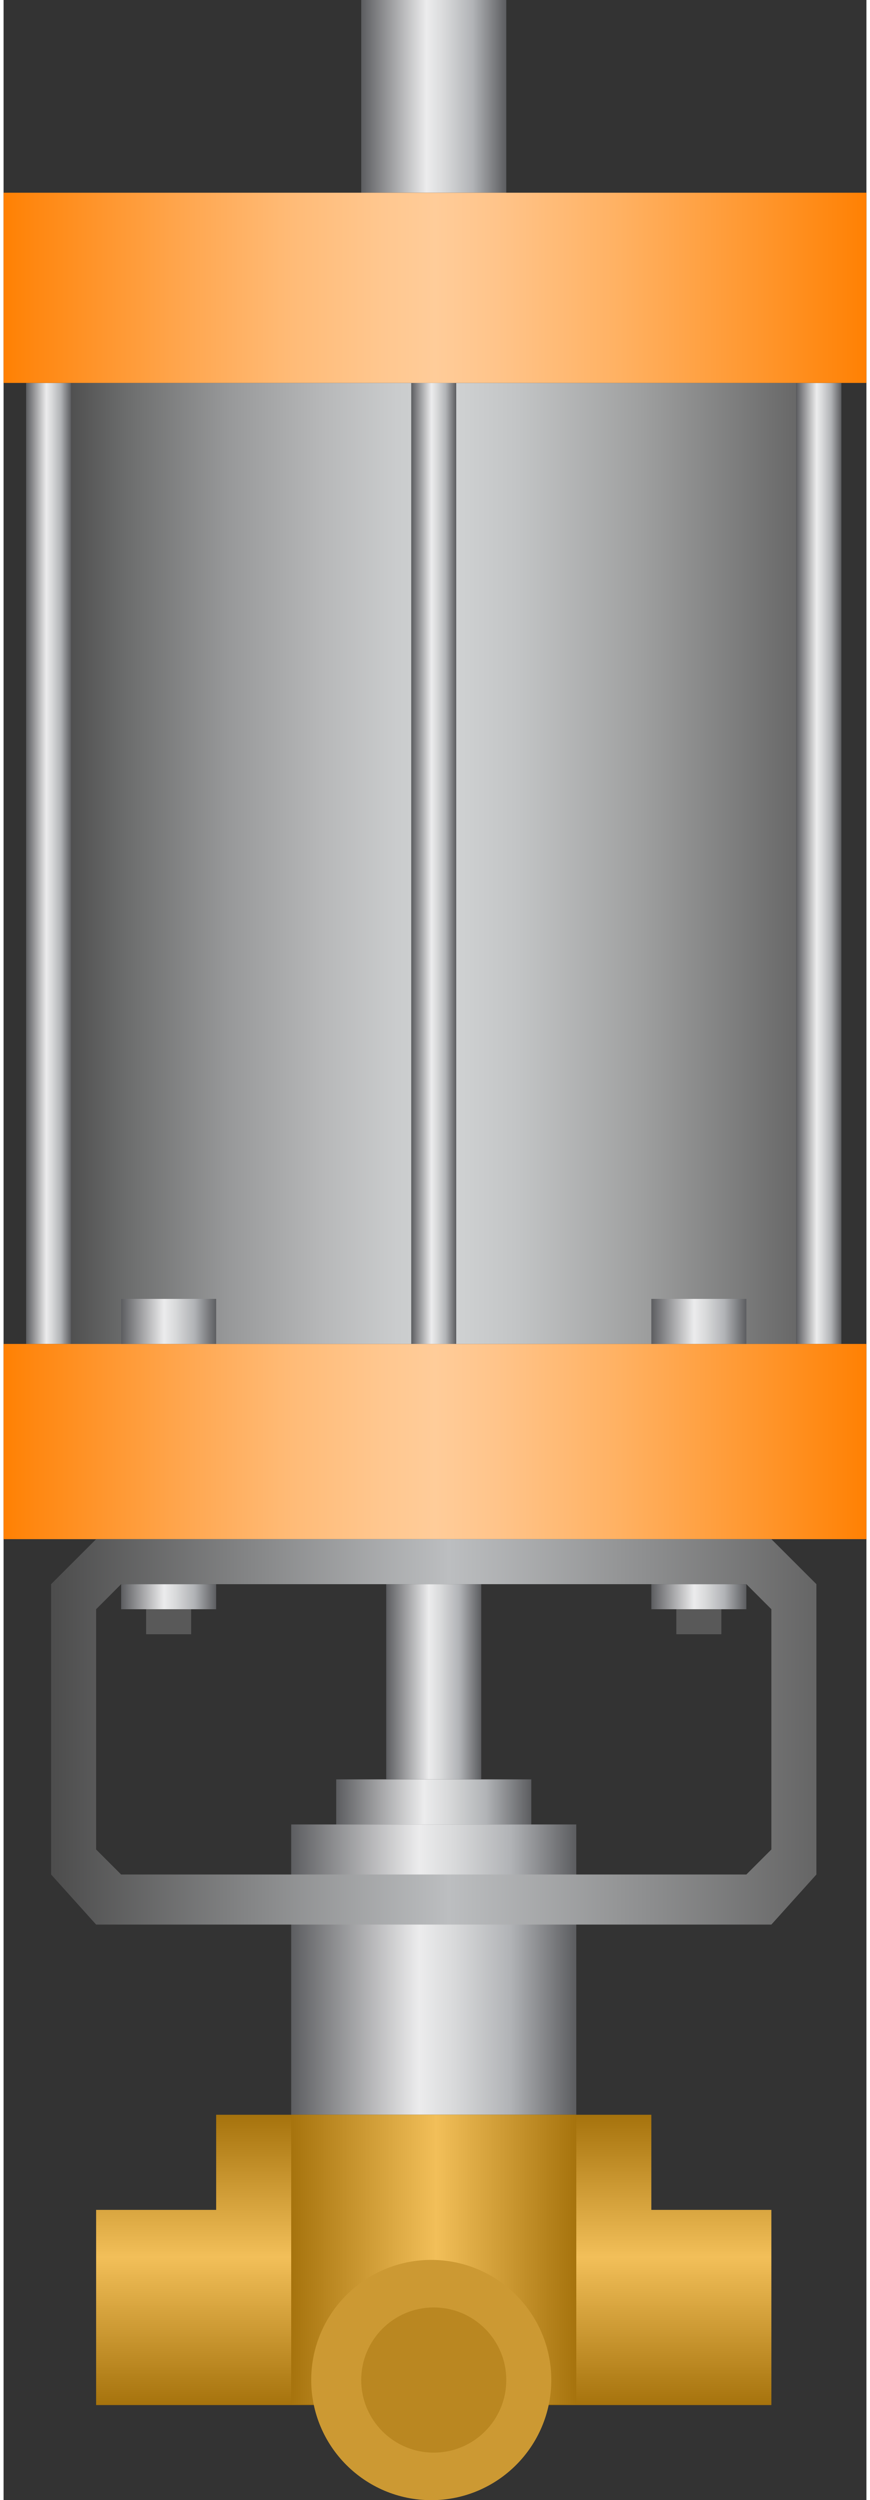 <!DOCTYPE svg PUBLIC "-//W3C//DTD SVG 1.1//EN" "http://www.w3.org/Graphics/SVG/1.1/DTD/svg11.dtd"><svg version="1.1" xmlns="http://www.w3.org/2000/svg" xmlns:xlink="http://www.w3.org/1999/xlink" width="39px" height="112px" viewBox="0 0 38.852 112.5" enable-background="new 0 0 38.852 112.5" xml:space="preserve">
<rect x="0" y="0" width="38.852" height="112.5" fill="#333333" stroke="none"/>
<g id="Group_6">
	<g>
		<defs>
			<rect id="SVGID_1_" x="3.041" y="17.23" width="32.657" height="43.243" />
		</defs>
		<clipPath id="SVGID_2_">
			<use xlink:href="#SVGID_1_" overflow="visible" />
		</clipPath>
		
			<linearGradient id="SVGID_3_" gradientUnits="userSpaceOnUse" x1="0.006" y1="112.507" x2="1.006" y2="112.507" gradientTransform="matrix(32.657 0 0 -32.657 2.842 3713.015)">
			<stop offset="0" style="stop-color:#4D4D4D" />
			<stop offset="0.08" style="stop-color:#6B6C6C" />
			<stop offset="0.22" style="stop-color:#979899" />
			<stop offset="0.35" style="stop-color:#B7B8B9" />
			<stop offset="0.45" style="stop-color:#CACCCD" />
			<stop offset="0.52" style="stop-color:#D1D3D4" />
			<stop offset="0.61" style="stop-color:#C3C5C6" />
			<stop offset="0.78" style="stop-color:#9FA0A0" />
			<stop offset="1" style="stop-color:#666666" />
		</linearGradient>
		<rect x="3.041" y="17.23" clip-path="url(#SVGID_2_)" fill="url(#SVGID_3_)" width="32.657" height="43.243" />
	</g>
</g>
<g id="Group_2">
	<g>
		<defs>
			<rect id="SVGID_4_" x="18.356" y="17.23" width="2.026" height="43.243" />
		</defs>
		<clipPath id="SVGID_5_">
			<use xlink:href="#SVGID_4_" overflow="visible" />
		</clipPath>
		
			<linearGradient id="SVGID_6_" gradientUnits="userSpaceOnUse" x1="-0.133" y1="112.367" x2="0.867" y2="112.367" gradientTransform="matrix(2.026 0 0 -2.026 18.624 266.553)">
			<stop offset="0" style="stop-color:#5C5D60" />
			<stop offset="0.45" style="stop-color:#ECECED" />
			<stop offset="0.57" style="stop-color:#D9DADB" />
			<stop offset="0.77" style="stop-color:#B1B3B6" />
			<stop offset="1" style="stop-color:#5C5D60" />
		</linearGradient>
		<rect x="18.356" y="17.23" clip-path="url(#SVGID_5_)" fill="url(#SVGID_6_)" width="2.026" height="43.243" />
	</g>
	<g>
		<defs>
			<rect id="SVGID_7_" x="1.014" y="17.23" width="2.027" height="43.243" />
		</defs>
		<clipPath id="SVGID_8_">
			<use xlink:href="#SVGID_7_" overflow="visible" />
		</clipPath>
		
			<linearGradient id="SVGID_9_" gradientUnits="userSpaceOnUse" x1="0.177" y1="112.681" x2="1.177" y2="112.681" gradientTransform="matrix(2.027 0 0 -2.027 0.655 267.288)">
			<stop offset="0" style="stop-color:#5C5D60" />
			<stop offset="0.45" style="stop-color:#ECECED" />
			<stop offset="0.57" style="stop-color:#D9DADB" />
			<stop offset="0.77" style="stop-color:#B1B3B6" />
			<stop offset="1" style="stop-color:#5C5D60" />
		</linearGradient>
		<rect x="1.014" y="17.23" clip-path="url(#SVGID_8_)" fill="url(#SVGID_9_)" width="2.027" height="43.243" />
	</g>
	<g>
		<defs>
			<rect id="SVGID_10_" x="35.698" y="17.23" width="2.026" height="43.243" />
		</defs>
		<clipPath id="SVGID_11_">
			<use xlink:href="#SVGID_10_" overflow="visible" />
		</clipPath>
		
			<linearGradient id="SVGID_12_" gradientUnits="userSpaceOnUse" x1="0.177" y1="112.681" x2="1.177" y2="112.681" gradientTransform="matrix(2.027 0 0 -2.027 35.339 267.288)">
			<stop offset="0" style="stop-color:#5C5D60" />
			<stop offset="0.45" style="stop-color:#ECECED" />
			<stop offset="0.57" style="stop-color:#D9DADB" />
			<stop offset="0.77" style="stop-color:#B1B3B6" />
			<stop offset="1" style="stop-color:#5C5D60" />
		</linearGradient>
		<rect x="35.698" y="17.23" clip-path="url(#SVGID_11_)" fill="url(#SVGID_12_)" width="2.026" height="43.243" />
	</g>
</g>
<g id="Group_3">
	<g>
		<defs>
			<rect id="SVGID_13_" x="16.104" y="-0.001" width="6.532" height="8.672" />
		</defs>
		<clipPath id="SVGID_14_">
			<use xlink:href="#SVGID_13_" overflow="visible" />
		</clipPath>
		
			<linearGradient id="SVGID_15_" gradientUnits="userSpaceOnUse" x1="0.034" y1="112.533" x2="1.033" y2="112.533" gradientTransform="matrix(6.532 0 0 -6.532 15.884 739.429)">
			<stop offset="0" style="stop-color:#5C5D60" />
			<stop offset="0.45" style="stop-color:#ECECED" />
			<stop offset="0.57" style="stop-color:#D9DADB" />
			<stop offset="0.77" style="stop-color:#B1B3B6" />
			<stop offset="1" style="stop-color:#5C5D60" />
		</linearGradient>
		<rect x="16.104" y="-0.001" clip-path="url(#SVGID_14_)" fill="url(#SVGID_15_)" width="6.532" height="8.672" />
	</g>
</g>
<g id="Group_Orange">
	<g>
		<defs>
			<rect id="SVGID_16_" y="8.672" width="38.851" height="8.558" />
		</defs>
		<clipPath id="SVGID_17_">
			<use xlink:href="#SVGID_16_" overflow="visible" />
		</clipPath>
		
			<linearGradient id="SVGID_18_" gradientUnits="userSpaceOnUse" x1="-0.008" y1="112.494" x2="0.992" y2="112.494" gradientTransform="matrix(38.852 0 0 -38.852 0.32 4383.547)">
			<stop offset="0" style="stop-color:#FF7F00" />
			<stop offset="0.04" style="stop-color:#FF8710" />
			<stop offset="0.2" style="stop-color:#FFA44A" />
			<stop offset="0.33" style="stop-color:#FFBA75" />
			<stop offset="0.44" style="stop-color:#FFC78F" />
			<stop offset="0.5" style="stop-color:#FFCC99" />
			<stop offset="0.57" style="stop-color:#FFC48A" />
			<stop offset="0.71" style="stop-color:#FFB162" />
			<stop offset="0.9" style="stop-color:#FF9123" />
			<stop offset="1" style="stop-color:#FF7F00" />
		</linearGradient>
		<rect y="8.672" clip-path="url(#SVGID_17_)" fill="url(#SVGID_18_)" width="38.851" height="8.558" />
	</g>
	<g>
		<defs>
			<rect id="SVGID_19_" y="60.473" width="38.851" height="8.784" />
		</defs>
		<clipPath id="SVGID_20_">
			<use xlink:href="#SVGID_19_" overflow="visible" />
		</clipPath>
		
			<linearGradient id="SVGID_21_" gradientUnits="userSpaceOnUse" x1="-0.008" y1="112.492" x2="0.992" y2="112.492" gradientTransform="matrix(38.852 0 0 -38.852 0.32 4435.359)">
			<stop offset="0" style="stop-color:#FF7F00" />
			<stop offset="0.04" style="stop-color:#FF8710" />
			<stop offset="0.2" style="stop-color:#FFA44A" />
			<stop offset="0.33" style="stop-color:#FFBA75" />
			<stop offset="0.44" style="stop-color:#FFC78F" />
			<stop offset="0.5" style="stop-color:#FFCC99" />
			<stop offset="0.57" style="stop-color:#FFC48A" />
			<stop offset="0.71" style="stop-color:#FFB162" />
			<stop offset="0.9" style="stop-color:#FF9123" />
			<stop offset="1" style="stop-color:#FF7F00" />
		</linearGradient>
		<rect y="60.473" clip-path="url(#SVGID_20_)" fill="url(#SVGID_21_)" width="38.851" height="8.784" />
	</g>
</g>
<g id="Group_Bolts">
	<rect x="30.293" y="72.41" fill="#595959" width="2.027" height="1.126" />
	<rect x="6.419" y="72.41" fill="#595959" width="2.027" height="1.126" />
	<g>
		<defs>
			<rect id="SVGID_22_" x="5.293" y="71.283" width="4.279" height="1.127" />
		</defs>
		<clipPath id="SVGID_23_">
			<use xlink:href="#SVGID_22_" overflow="visible" />
		</clipPath>
		
			<linearGradient id="SVGID_24_" gradientUnits="userSpaceOnUse" x1="-0.005" y1="112.496" x2="0.995" y2="112.496" gradientTransform="matrix(4.279 0 0 -4.279 5.317 553.249)">
			<stop offset="0" style="stop-color:#5C5D60" />
			<stop offset="0.45" style="stop-color:#ECECED" />
			<stop offset="0.57" style="stop-color:#D9DADB" />
			<stop offset="0.77" style="stop-color:#B1B3B6" />
			<stop offset="1" style="stop-color:#5C5D60" />
		</linearGradient>
		<rect x="5.293" y="71.283" clip-path="url(#SVGID_23_)" fill="url(#SVGID_24_)" width="4.279" height="1.127" />
	</g>
	<g>
		<defs>
			<rect id="SVGID_25_" x="29.167" y="71.283" width="4.279" height="1.127" />
		</defs>
		<clipPath id="SVGID_26_">
			<use xlink:href="#SVGID_25_" overflow="visible" />
		</clipPath>
		
			<linearGradient id="SVGID_27_" gradientUnits="userSpaceOnUse" x1="-0.006" y1="112.496" x2="0.994" y2="112.496" gradientTransform="matrix(4.279 0 0 -4.279 29.192 553.249)">
			<stop offset="0" style="stop-color:#5C5D60" />
			<stop offset="0.45" style="stop-color:#ECECED" />
			<stop offset="0.57" style="stop-color:#D9DADB" />
			<stop offset="0.77" style="stop-color:#B1B3B6" />
			<stop offset="1" style="stop-color:#5C5D60" />
		</linearGradient>
		<rect x="29.167" y="71.283" clip-path="url(#SVGID_26_)" fill="url(#SVGID_27_)" width="4.279" height="1.127" />
	</g>
	<g>
		<defs>
			<rect id="SVGID_28_" x="5.293" y="58.446" width="4.279" height="2.026" />
		</defs>
		<clipPath id="SVGID_29_">
			<use xlink:href="#SVGID_28_" overflow="visible" />
		</clipPath>
		
			<linearGradient id="SVGID_30_" gradientUnits="userSpaceOnUse" x1="-0.005" y1="112.494" x2="0.995" y2="112.494" gradientTransform="matrix(4.279 0 0 -4.279 5.317 540.858)">
			<stop offset="0" style="stop-color:#5C5D60" />
			<stop offset="0.45" style="stop-color:#ECECED" />
			<stop offset="0.57" style="stop-color:#D9DADB" />
			<stop offset="0.77" style="stop-color:#B1B3B6" />
			<stop offset="1" style="stop-color:#5C5D60" />
		</linearGradient>
		<rect x="5.293" y="58.446" clip-path="url(#SVGID_29_)" fill="url(#SVGID_30_)" width="4.279" height="2.026" />
	</g>
	<g>
		<defs>
			<rect id="SVGID_31_" x="29.167" y="58.446" width="4.279" height="2.026" />
		</defs>
		<clipPath id="SVGID_32_">
			<use xlink:href="#SVGID_31_" overflow="visible" />
		</clipPath>
		
			<linearGradient id="SVGID_33_" gradientUnits="userSpaceOnUse" x1="-0.006" y1="112.494" x2="0.994" y2="112.494" gradientTransform="matrix(4.279 0 0 -4.279 29.192 540.858)">
			<stop offset="0" style="stop-color:#5C5D60" />
			<stop offset="0.45" style="stop-color:#ECECED" />
			<stop offset="0.57" style="stop-color:#D9DADB" />
			<stop offset="0.77" style="stop-color:#B1B3B6" />
			<stop offset="1" style="stop-color:#5C5D60" />
		</linearGradient>
		<rect x="29.167" y="58.446" clip-path="url(#SVGID_32_)" fill="url(#SVGID_33_)" width="4.279" height="2.026" />
	</g>
</g>
<g id="Group_5">
	<g>
		<defs>
			<rect id="SVGID_34_" x="12.95" y="82.095" width="12.838" height="13.063" />
		</defs>
		<clipPath id="SVGID_35_">
			<use xlink:href="#SVGID_34_" overflow="visible" />
		</clipPath>
		
			<linearGradient id="SVGID_36_" gradientUnits="userSpaceOnUse" x1="-0.006" y1="112.493" x2="0.994" y2="112.493" gradientTransform="matrix(12.838 0 0 -12.838 13.015 1532.816)">
			<stop offset="0" style="stop-color:#5C5D60" />
			<stop offset="0.45" style="stop-color:#ECECED" />
			<stop offset="0.57" style="stop-color:#D9DADB" />
			<stop offset="0.77" style="stop-color:#B1B3B6" />
			<stop offset="1" style="stop-color:#5C5D60" />
		</linearGradient>
		<rect x="12.95" y="82.095" clip-path="url(#SVGID_35_)" fill="url(#SVGID_36_)" width="12.838" height="13.063" />
	</g>
	<g>
		<defs>
			<rect id="SVGID_37_" x="14.978" y="80.067" width="8.784" height="2.026" />
		</defs>
		<clipPath id="SVGID_38_">
			<use xlink:href="#SVGID_37_" overflow="visible" />
		</clipPath>
		
			<linearGradient id="SVGID_39_" gradientUnits="userSpaceOnUse" x1="-0.018" y1="112.481" x2="0.981" y2="112.481" gradientTransform="matrix(8.784 0 0 -8.784 15.14 1069.136)">
			<stop offset="0" style="stop-color:#5C5D60" />
			<stop offset="0.45" style="stop-color:#ECECED" />
			<stop offset="0.57" style="stop-color:#D9DADB" />
			<stop offset="0.77" style="stop-color:#B1B3B6" />
			<stop offset="1" style="stop-color:#5C5D60" />
		</linearGradient>
		<rect x="14.978" y="80.067" clip-path="url(#SVGID_38_)" fill="url(#SVGID_39_)" width="8.784" height="2.026" />
	</g>
	<g>
		<defs>
			<rect id="SVGID_40_" x="17.229" y="71.283" width="4.279" height="8.784" />
		</defs>
		<clipPath id="SVGID_41_">
			<use xlink:href="#SVGID_40_" overflow="visible" />
		</clipPath>
		
			<linearGradient id="SVGID_42_" gradientUnits="userSpaceOnUse" x1="-0.006" y1="112.494" x2="0.994" y2="112.494" gradientTransform="matrix(4.279 0 0 -4.279 17.255 557.073)">
			<stop offset="0" style="stop-color:#5C5D60" />
			<stop offset="0.45" style="stop-color:#ECECED" />
			<stop offset="0.57" style="stop-color:#D9DADB" />
			<stop offset="0.77" style="stop-color:#B1B3B6" />
			<stop offset="1" style="stop-color:#5C5D60" />
		</linearGradient>
		<rect x="17.229" y="71.283" clip-path="url(#SVGID_41_)" fill="url(#SVGID_42_)" width="4.279" height="8.784" />
	</g>
</g>
<g id="Group_4">
	<g>
		<defs>
			<polygon id="SVGID_43_" points="2.14,71.283 2.14,84.347 4.167,86.6 34.572,86.6 36.6,84.347 36.6,71.283 34.572,69.257      19.257,69.257 19.257,71.283 33.446,71.283 34.572,72.41 34.572,83.221 33.446,84.347 5.293,84.347 4.167,83.221 4.167,72.41      5.293,71.283 19.257,71.283 19.257,69.257 4.167,69.257    " />
		</defs>
		<clipPath id="SVGID_44_">
			<use xlink:href="#SVGID_43_" overflow="visible" />
		</clipPath>
		
			<linearGradient id="SVGID_45_" gradientUnits="userSpaceOnUse" x1="-0.009" y1="112.49" x2="0.991" y2="112.49" gradientTransform="matrix(34.46 0 0 -34.46 2.451 3954.355)">
			<stop offset="0" style="stop-color:#4D4D4D" />
			<stop offset="0.52" style="stop-color:#BCBEC0" />
			<stop offset="1" style="stop-color:#666666" />
		</linearGradient>
		<rect x="2.14" y="69.257" clip-path="url(#SVGID_44_)" fill="url(#SVGID_45_)" width="34.459" height="17.343" />
	</g>
</g>
<g id="Group_1">
	<g>
		<defs>
			<polygon id="SVGID_46_" points="29.167,99.437 29.167,95.158 9.572,95.158 9.572,99.437 4.167,99.437 4.167,101.689      4.167,104.842 4.167,108.221 34.572,108.221 34.572,104.842 34.572,101.689 34.572,99.437    " />
		</defs>
		<clipPath id="SVGID_47_">
			<use xlink:href="#SVGID_46_" overflow="visible" />
		</clipPath>
		
			<linearGradient id="SVGID_48_" gradientUnits="userSpaceOnUse" x1="-9.765625e-004" y1="112.5" x2="0.999" y2="112.5" gradientTransform="matrix(0 -13.062 -13.062 0 1488.906 108.218)">
			<stop offset="0" style="stop-color:#A6730D" />
			<stop offset="0.51" style="stop-color:#F2BF59" />
			<stop offset="1" style="stop-color:#A6730D" />
		</linearGradient>
		<polyline clip-path="url(#SVGID_47_)" fill="url(#SVGID_48_)" points="19.198,108.221 4.167,108.221 4.167,95.158 34.572,95.158     34.572,108.221 19.198,108.221   " />
	</g>
	<g>
		<defs>
			<rect id="SVGID_49_" x="12.95" y="95.158" width="12.838" height="13.028" />
		</defs>
		<clipPath id="SVGID_50_">
			<use xlink:href="#SVGID_49_" overflow="visible" />
		</clipPath>
		
			<linearGradient id="SVGID_51_" gradientUnits="userSpaceOnUse" x1="-0.006" y1="112.494" x2="0.994" y2="112.494" gradientTransform="matrix(12.838 0 0 -12.838 13.015 1545.863)">
			<stop offset="0" style="stop-color:#A6730D" />
			<stop offset="0.51" style="stop-color:#F2BF59" />
			<stop offset="1" style="stop-color:#A6730D" />
		</linearGradient>
		<rect x="12.95" y="95.158" clip-path="url(#SVGID_50_)" fill="url(#SVGID_51_)" width="12.838" height="13.028" />
	</g>
	<g>
		<defs>
			<rect id="SVGID_52_" width="38.852" height="112.5" />
		</defs>
		<clipPath id="SVGID_53_">
			<use xlink:href="#SVGID_52_" overflow="visible" />
		</clipPath>
		<path clip-path="url(#SVGID_53_)" fill="#CC9933" d="M19.257,101.689c2.985,0,5.405,2.42,5.405,5.404    c0,2.986-2.42,5.407-5.405,5.407c-2.985,0-5.405-2.421-5.405-5.407C13.852,104.109,16.272,101.689,19.257,101.689" />
		<path clip-path="url(#SVGID_53_)" fill="#BA8721" d="M19.369,103.828c1.804,0,3.267,1.463,3.267,3.266    c0,1.805-1.463,3.267-3.267,3.267c-1.804,0-3.266-1.462-3.266-3.267C16.103,105.291,17.565,103.828,19.369,103.828" />
	</g>
	
</g>
</svg>